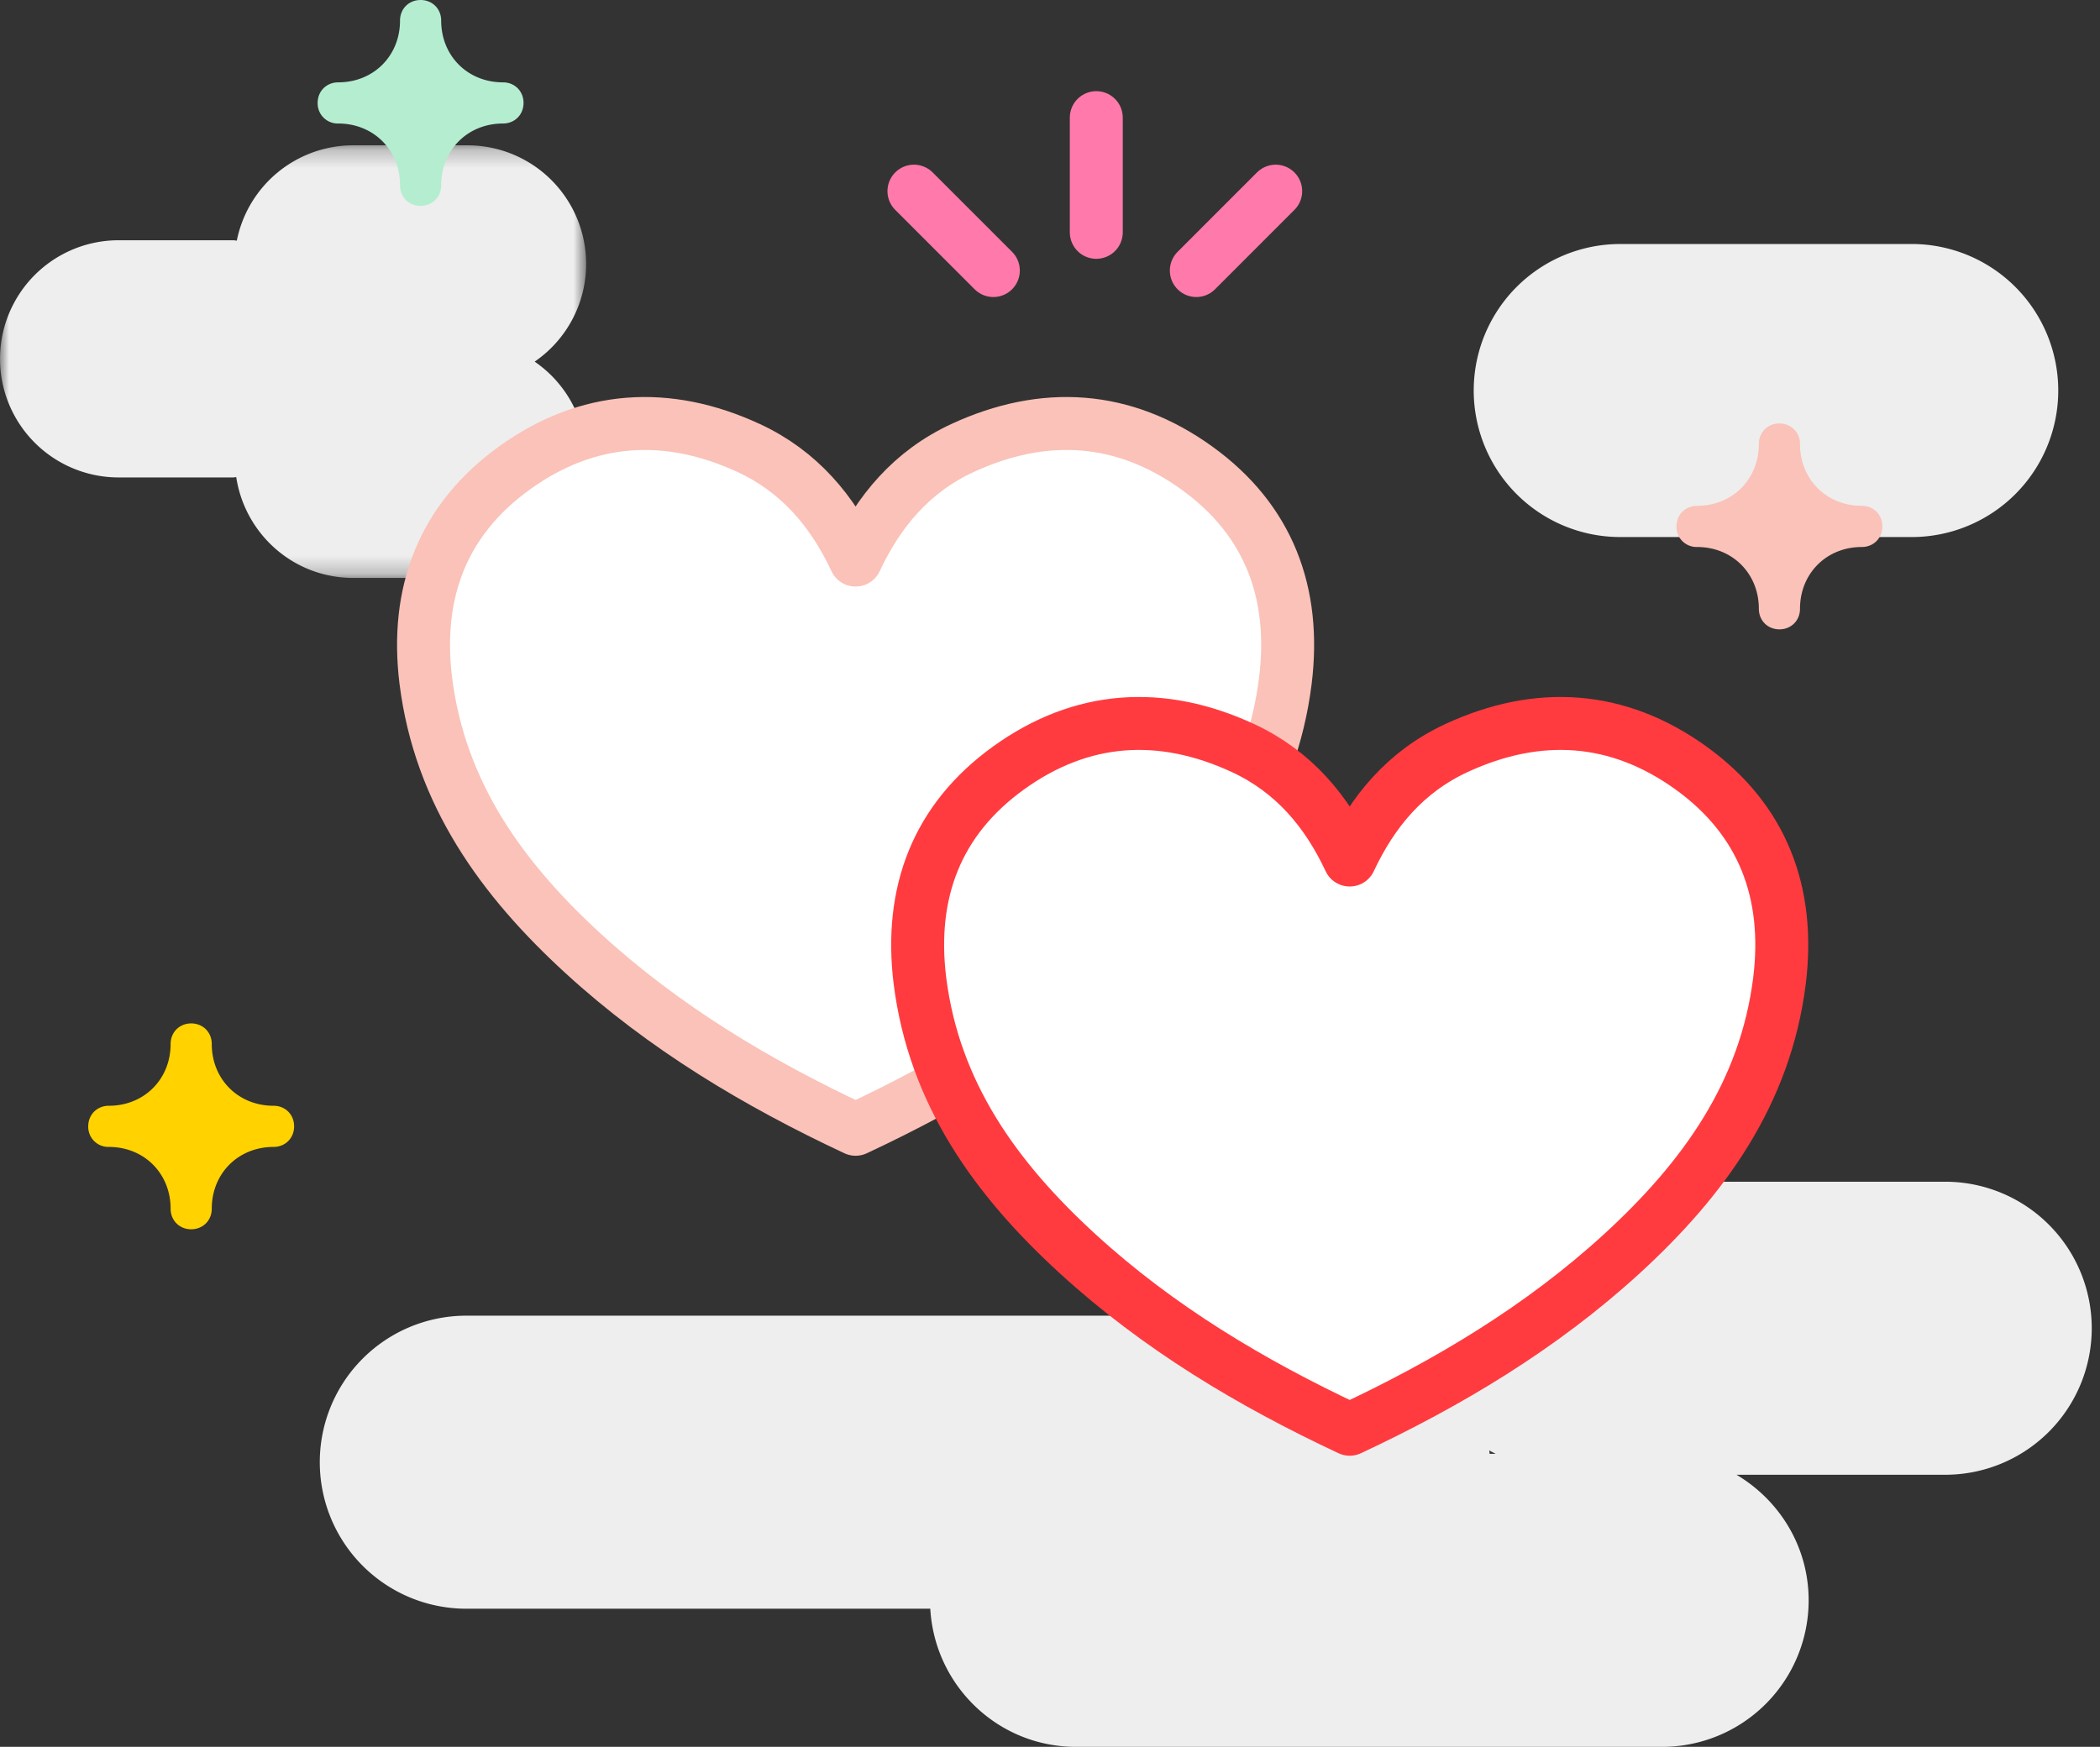<svg xmlns="http://www.w3.org/2000/svg" xmlns:xlink="http://www.w3.org/1999/xlink" width="119" height="99" viewBox="0 0 119 99">
    <rect x="0" y="0" width="119" height="99" fill="#333333" stroke="none"/>
    <defs>
        <path id="a" d="M0 .237h33.214v24.515H0z"/>
    </defs>
    <g fill="none" fill-rule="evenodd">
        <path fill="#EEE" d="M84.751 82.393h-.34c-.003-.067-.014-.13-.018-.196.112.076.24.126.358.196m25.568-15.421H88.967a8.303 8.303 0 0 0-8.304 8.304c0 .23.05.444.067.67a8.25 8.25 0 0 0-4.574-1.382H26.334a8.304 8.304 0 0 0 0 16.607h26.382C52.966 95.53 56.55 99 60.972 99h33.214a8.304 8.304 0 0 0 8.304-8.304c0-3.04-1.651-5.67-4.088-7.117h11.917a8.304 8.304 0 0 0 0-16.607"/>
        <g transform="translate(0 8)">
            <mask id="b" fill="#fff">
                <use xlink:href="#a"/>
            </mask>
            <path fill="#EEE" d="M20.008 24.752h6.485a6.72 6.72 0 0 0 6.72-6.722 6.706 6.706 0 0 0-2.916-5.535 6.709 6.709 0 0 0 2.917-5.536A6.721 6.721 0 0 0 26.493.236h-6.485a6.722 6.722 0 0 0-6.588 5.4c-.072-.002-.14-.02-.213-.02H6.722a6.721 6.721 0 1 0 0 13.442h6.485c.061 0 .118-.017.18-.017.492 3.229 3.254 5.711 6.62 5.711" mask="url(#b)"/>
        </g>
        <path fill="#EEE" d="M108.421 30.436a8.304 8.304 0 0 0 0-16.607H91.814a8.302 8.302 0 0 0-8.303 8.304 8.303 8.303 0 0 0 8.303 8.303h16.607z"/>
        <g stroke="#FF7AAB" stroke-linecap="round" stroke-linejoin="round" stroke-width="3">
            <path d="M62.123 6.667v6.5M51.79 10.833l4.5 4.5M72.29 10.833l-4.499 4.5"/>
        </g>
        <path fill="#FAC2B8" d="M100.833 24c-.665 0-1.165.5-1.165 1.167 0 2-1.501 3.5-3.501 3.5-.665 0-1.167.5-1.167 1.166A1.14 1.14 0 0 0 96.167 31c2 0 3.501 1.5 3.501 3.5 0 .667.5 1.167 1.165 1.167.667 0 1.167-.5 1.167-1.167 0-2 1.502-3.5 3.502-3.5.665 0 1.165-.5 1.165-1.167 0-.666-.5-1.166-1.165-1.166-2 0-3.502-1.5-3.502-3.5 0-.667-.5-1.167-1.167-1.167"/>
        <path fill="#FFD200" d="M10.833 58c-.665 0-1.165.5-1.165 1.167 0 2-1.501 3.5-3.501 3.5-.665 0-1.167.5-1.167 1.166A1.14 1.14 0 0 0 6.167 65c2 0 3.501 1.5 3.501 3.5 0 .667.5 1.167 1.165 1.167.667 0 1.167-.5 1.167-1.167 0-2 1.502-3.5 3.502-3.5.665 0 1.165-.5 1.165-1.167 0-.666-.5-1.166-1.165-1.166-2 0-3.502-1.5-3.502-3.5C12 58.5 11.5 58 10.833 58"/>
        <path fill="#B5EDD1" d="M23.833 0c-.665 0-1.165.5-1.165 1.167 0 2-1.501 3.5-3.501 3.5-.665 0-1.167.5-1.167 1.166A1.14 1.14 0 0 0 19.167 7c2 0 3.501 1.5 3.501 3.5 0 .667.5 1.167 1.165 1.167.667 0 1.167-.5 1.167-1.167 0-2 1.502-3.5 3.502-3.5.665 0 1.165-.5 1.165-1.167 0-.666-.5-1.166-1.165-1.166-2 0-3.502-1.5-3.502-3.5C25 .5 24.5 0 23.833 0"/>
        <g>
            <path fill="#FFF" d="M48.479 31.74c-1.294-2.756-3.162-5.01-6.054-6.35-4.622-2.138-9.142-1.847-13.272 1.131-4.075 2.935-5.634 7.073-5.026 12.043.801 6.418 4.336 11.276 8.937 15.488 4.571 4.186 9.828 7.33 15.42 9.948 5.59-2.618 10.847-5.762 15.423-9.948 4.597-4.212 8.136-9.07 8.933-15.488.608-4.97-.947-9.108-5.022-12.043-4.134-2.978-8.65-3.269-13.277-1.131-2.892 1.34-4.76 3.594-6.053 6.35h-.009z"/>
            <path stroke="#FAC2B8" stroke-linecap="round" stroke-linejoin="round" stroke-width="3" d="M48.479 31.74c-1.294-2.756-3.162-5.01-6.054-6.35-4.622-2.138-9.142-1.847-13.272 1.131-4.075 2.935-5.634 7.073-5.026 12.043.801 6.418 4.336 11.276 8.937 15.488 4.571 4.186 9.828 7.33 15.42 9.948 5.59-2.618 10.847-5.762 15.423-9.948 4.597-4.212 8.136-9.07 8.933-15.488.608-4.97-.947-9.108-5.022-12.043-4.134-2.978-8.65-3.269-13.277-1.131-2.892 1.34-4.76 3.594-6.053 6.35h-.009z"/>
            <path fill="#FFF" d="M76.479 48.74c-1.294-2.756-3.162-5.01-6.054-6.35-4.622-2.138-9.142-1.847-13.272 1.131-4.075 2.935-5.634 7.073-5.026 12.043.801 6.418 4.336 11.276 8.937 15.488 4.571 4.186 9.828 7.33 15.42 9.948 5.59-2.618 10.847-5.762 15.423-9.948 4.597-4.212 8.136-9.07 8.933-15.488.608-4.97-.947-9.108-5.022-12.043-4.134-2.978-8.65-3.269-13.277-1.131-2.892 1.34-4.76 3.594-6.053 6.35h-.009z"/>
            <path stroke="#FF3B40" stroke-linecap="round" stroke-linejoin="round" stroke-width="3" d="M76.479 48.74c-1.294-2.756-3.162-5.01-6.054-6.35-4.622-2.138-9.142-1.847-13.272 1.131-4.075 2.935-5.634 7.073-5.026 12.043.801 6.418 4.336 11.276 8.937 15.488 4.571 4.186 9.828 7.33 15.42 9.948 5.59-2.618 10.847-5.762 15.423-9.948 4.597-4.212 8.136-9.07 8.933-15.488.608-4.97-.947-9.108-5.022-12.043-4.134-2.978-8.65-3.269-13.277-1.131-2.892 1.34-4.76 3.594-6.053 6.35h-.009z"/>
        </g>
    </g>
</svg>
